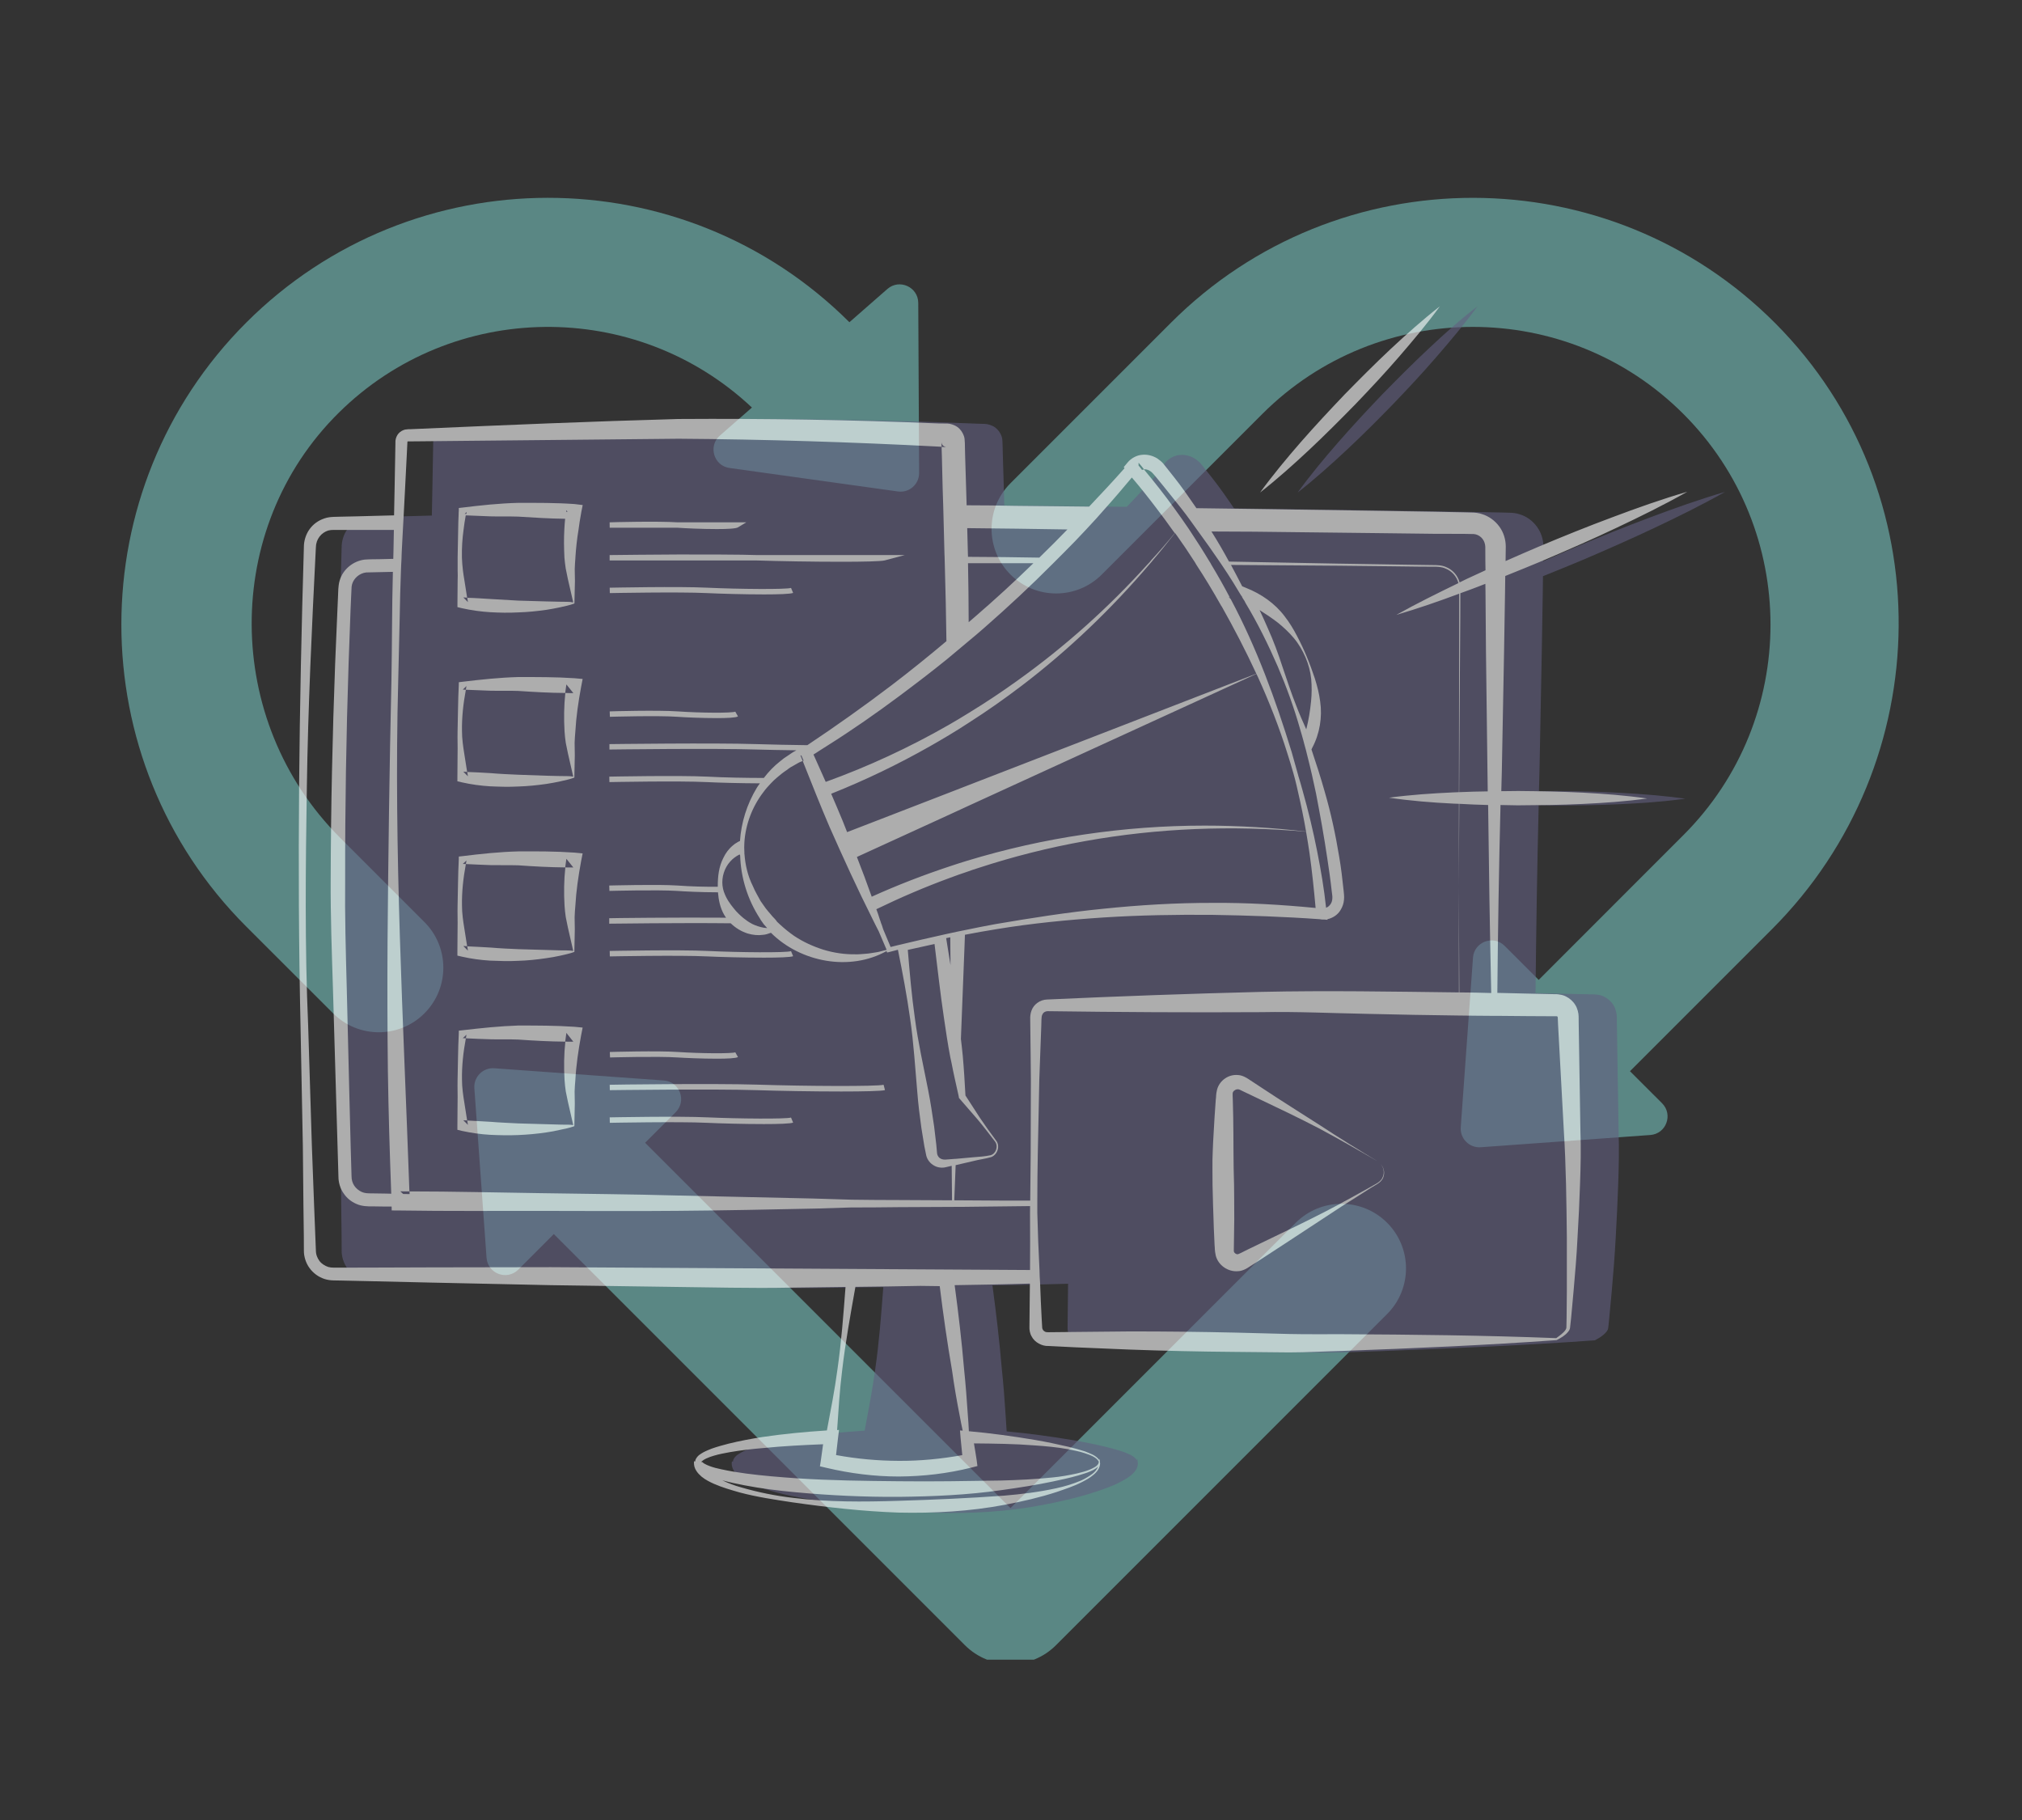 <svg xmlns="http://www.w3.org/2000/svg" xmlns:xlink="http://www.w3.org/1999/xlink" width="160" zoomAndPan="magnify" viewBox="0 0 120 108" height="144" preserveAspectRatio="xMidYMid meet" version="1.0"><rect x="0" y="0" width="120" height="108" fill="#333333" stroke="none"/><defs><filter x="0%" y="0%" width="100%" height="100%" id="7aa4207ad2"><feColorMatrix values="0 0 0 0 1 0 0 0 0 1 0 0 0 0 1 0 0 0 1 0" color-interpolation-filters="sRGB"/></filter><clipPath id="dfa6416ba7"><path d="M 28 63 L 84 63 L 84 98.488 L 28 98.488 Z M 28 63 " clip-rule="nonzero"/></clipPath><mask id="e8e9a6535e"><g filter="url(#7aa4207ad2)"><rect x="-12" width="144" fill="#000000" y="-10.8" height="129.6" fill-opacity="0.6"/></g></mask><clipPath id="8903e16129"><path d="M 60 0.176 L 71 0.176 L 71 12 L 60 12 Z M 60 0.176 " clip-rule="nonzero"/></clipPath><clipPath id="2dd76e7878"><path d="M 2 6 L 85.375 6 L 85.375 72 L 2 72 Z M 2 6 " clip-rule="nonzero"/></clipPath><clipPath id="e59b0e3503"><path d="M 57 0.176 L 69 0.176 L 69 12 L 57 12 Z M 57 0.176 " clip-rule="nonzero"/></clipPath><clipPath id="0e3ee926fa"><path d="M 0.625 6 L 84 6 L 84 72 L 0.625 72 Z M 0.625 6 " clip-rule="nonzero"/></clipPath><clipPath id="091972d5db"><rect x="0" width="86" y="0" height="72"/></clipPath></defs><path fill="#5a8784" d="M 20.168 49.695 C 13.254 42.781 13.152 31.363 20.105 24.492 C 26.867 17.805 37.73 17.703 44.625 24.184 L 42.723 25.848 C 42.012 26.469 42.359 27.641 43.297 27.77 L 53.293 29.164 C 53.957 29.258 54.551 28.738 54.547 28.066 L 54.496 17.977 C 54.492 17.027 53.375 16.527 52.664 17.148 L 50.41 19.121 C 40.531 9.27 24.48 9.277 14.609 19.148 C 4.734 29.023 4.734 45.098 14.609 54.977 L 19.77 60.133 C 21.266 61.629 23.691 61.629 25.188 60.133 C 26.684 58.637 26.684 56.211 25.188 54.715 L 20.168 49.695 " fill-opacity="1" fill-rule="nonzero"/><path fill="#5a8784" d="M 105.375 19.199 C 95.5 9.27 79.391 9.254 69.496 19.148 L 59.969 28.676 C 58.473 30.172 58.473 32.598 59.969 34.094 C 61.465 35.59 63.891 35.59 65.387 34.094 L 74.914 24.566 C 81.805 17.676 93.016 17.676 99.906 24.566 C 106.797 31.457 106.797 42.668 99.906 49.555 L 91.316 58.148 L 89.297 56.129 C 88.629 55.461 87.484 55.887 87.418 56.832 L 86.691 66.898 C 86.645 67.566 87.203 68.125 87.871 68.078 L 97.938 67.352 C 98.883 67.285 99.309 66.141 98.641 65.469 L 96.734 63.566 L 105.152 55.148 C 115.055 45.246 115.25 29.129 105.375 19.199 " fill-opacity="1" fill-rule="nonzero"/><g clip-path="url(#dfa6416ba7)"><path fill="#5a8784" d="M 82.32 72.559 C 80.824 71.062 78.398 71.062 76.902 72.559 L 59.969 89.492 L 38.285 67.812 L 40.098 66 C 40.77 65.328 40.34 64.184 39.398 64.117 L 29.332 63.391 C 28.664 63.344 28.105 63.902 28.152 64.574 L 28.875 74.637 C 28.945 75.582 30.09 76.008 30.758 75.34 L 32.867 73.23 L 57.258 97.621 C 58.008 98.371 58.988 98.746 59.969 98.746 C 60.949 98.746 61.93 98.371 62.676 97.621 L 82.32 77.977 C 83.816 76.48 83.816 74.055 82.32 72.559 " fill-opacity="1" fill-rule="nonzero"/></g><g mask="url(#e8e9a6535e)"><g transform="matrix(1, 0, 0, 1, 17, 18)"><g clip-path="url(#091972d5db)"><path fill="#625f81" d="M 26.508 68.648 L 26.508 68.688 C 26.508 68.688 26.5 68.695 26.5 68.699 Z M 26.508 68.648 " fill-opacity="1" fill-rule="nonzero"/><g clip-path="url(#8903e16129)"><path fill="#625f81" d="M 62.922 8.699 C 61.984 9.574 61.031 10.43 60.012 11.227 C 60.773 10.18 61.594 9.191 62.434 8.23 C 63.281 7.262 64.152 6.324 65.035 5.402 C 65.93 4.488 66.836 3.578 67.77 2.703 C 68.707 1.824 69.656 0.965 70.684 0.176 C 69.922 1.223 69.094 2.203 68.254 3.172 C 67.418 4.141 66.543 5.078 65.656 6 C 64.766 6.914 63.859 7.824 62.922 8.699 Z M 62.922 8.699 " fill-opacity="1" fill-rule="nonzero"/></g><g clip-path="url(#2dd76e7878)"><path fill="#625f81" d="M 74.332 28.941 C 74.332 28.941 74.332 28.941 74.332 28.949 C 74.668 28.941 75.008 28.938 75.344 28.938 C 76.621 28.949 77.902 28.973 79.18 29.047 C 80.461 29.117 81.738 29.219 83.02 29.395 C 81.734 29.57 80.453 29.66 79.176 29.719 C 77.895 29.781 76.609 29.793 75.336 29.801 C 74.996 29.793 74.656 29.789 74.316 29.781 C 74.223 33.496 74.168 37.223 74.129 40.93 L 75.953 40.973 L 77.543 41.008 L 77.648 41.008 C 77.719 41.012 77.777 41.02 77.836 41.031 C 77.961 41.047 78.078 41.082 78.195 41.141 C 78.422 41.254 78.625 41.43 78.754 41.645 C 78.883 41.852 78.953 42.137 78.953 42.34 L 78.957 42.738 L 79.059 49.098 C 79.094 50.16 79.074 51.223 79.035 52.277 C 79 53.34 78.945 54.402 78.887 55.457 C 78.828 56.516 78.746 57.574 78.652 58.625 L 78.504 60.211 L 78.465 60.609 L 78.441 60.816 C 78.422 60.914 78.375 60.984 78.328 61.039 C 78.129 61.273 77.914 61.391 77.648 61.535 C 73.473 61.836 69.223 62.012 64.957 62.176 C 63.895 62.199 62.82 62.266 61.766 62.266 L 58.59 62.234 C 56.473 62.219 54.355 62.164 52.238 62.094 L 49.062 61.961 L 47.477 61.883 C 47.125 61.902 46.664 61.676 46.488 61.312 C 46.387 61.137 46.348 60.898 46.359 60.75 L 46.363 60.352 C 46.371 59.625 46.383 58.902 46.387 58.18 L 46.359 58.18 C 44.871 58.223 43.387 58.25 41.898 58.273 C 42.121 59.93 42.316 61.594 42.457 63.258 C 42.551 64.16 42.625 65.074 42.68 65.977 C 42.703 66.301 42.719 66.617 42.742 66.941 C 44.051 67.059 45.359 67.238 46.656 67.457 C 47.324 67.57 47.988 67.703 48.645 67.863 C 48.973 67.945 49.305 68.031 49.625 68.137 C 49.93 68.262 50.266 68.355 50.48 68.652 L 50.5 68.57 L 50.523 68.801 L 50.523 68.816 L 50.531 68.848 C 50.523 69.141 50.328 69.375 50.125 69.539 C 49.918 69.715 49.684 69.84 49.449 69.961 C 48.98 70.207 48.469 70.375 47.965 70.543 C 46.961 70.871 45.922 71.105 44.883 71.305 C 42.801 71.707 40.672 71.824 38.559 71.77 C 36.441 71.695 34.34 71.457 32.258 71.16 C 31.215 71 30.168 70.844 29.137 70.574 C 28.625 70.434 28.117 70.285 27.609 70.062 C 27.363 69.949 27.117 69.828 26.883 69.641 C 26.773 69.539 26.66 69.441 26.57 69.301 C 26.523 69.23 26.484 69.148 26.461 69.066 C 26.441 69.023 26.441 68.973 26.43 68.93 C 26.43 68.906 26.426 68.871 26.426 68.832 C 26.426 68.801 26.426 68.77 26.438 68.723 L 26.5 68.73 C 26.5 68.719 26.5 68.711 26.508 68.699 C 26.508 68.676 26.512 68.648 26.523 68.613 C 26.648 68.371 26.832 68.285 26.988 68.191 C 27.148 68.102 27.316 68.039 27.48 67.973 C 27.809 67.855 28.145 67.77 28.48 67.68 C 29.141 67.523 29.812 67.391 30.492 67.285 C 31.766 67.098 33.043 66.977 34.316 66.895 C 34.539 65.691 34.773 64.492 34.938 63.281 C 35.176 61.652 35.297 60.016 35.422 58.379 C 34.328 58.391 33.238 58.41 32.141 58.422 C 29.77 58.461 27.398 58.398 25.027 58.375 L 17.922 58.273 L 10.812 58.121 L 7.258 58.039 L 5.484 58 L 5.039 57.992 C 4.879 57.988 4.676 57.965 4.5 57.906 C 4.141 57.789 3.824 57.559 3.605 57.254 C 3.391 56.953 3.273 56.562 3.277 56.227 L 3.273 55.34 L 3.25 53.562 L 3.215 50.008 L 3.078 42.895 C 2.867 33.418 2.996 23.934 3.277 14.449 C 3.277 14.121 3.391 13.715 3.605 13.422 C 3.824 13.117 4.141 12.891 4.5 12.773 C 4.676 12.707 4.887 12.691 5.039 12.684 L 5.484 12.672 L 6.371 12.656 L 8.629 12.594 L 8.664 10.828 L 8.699 8.898 L 8.707 8.418 L 8.711 8.164 C 8.723 8.012 8.789 7.859 8.887 7.742 C 8.988 7.625 9.129 7.539 9.281 7.504 C 9.469 7.473 9.492 7.484 9.586 7.48 L 10.066 7.461 C 15.207 7.234 20.359 7.016 25.516 6.875 C 30.668 6.844 35.82 6.934 40.973 7.141 L 41.453 7.156 C 41.605 7.156 41.879 7.234 42.055 7.363 C 42.238 7.496 42.375 7.691 42.445 7.902 C 42.48 7.996 42.492 8.141 42.492 8.207 L 42.496 8.324 L 42.504 8.566 L 42.516 9.047 L 42.574 10.977 L 42.602 11.996 C 43.559 11.996 44.516 12.008 45.477 12.027 C 46.945 12.039 48.406 12.055 49.871 12.074 C 50.59 11.324 51.293 10.566 51.973 9.797 L 51.926 9.73 L 52.16 9.449 C 52.359 9.211 52.684 9.027 53.012 9 C 53.34 8.965 53.664 9.059 53.914 9.215 C 54.043 9.305 54.16 9.398 54.262 9.508 C 54.355 9.621 54.406 9.695 54.484 9.789 L 54.906 10.32 C 55.375 10.91 55.809 11.539 56.238 12.168 C 57.395 12.184 58.539 12.203 59.695 12.215 L 66.805 12.32 L 70.363 12.379 L 72.141 12.414 L 72.586 12.426 C 72.73 12.426 72.996 12.449 73.191 12.52 C 73.602 12.641 73.965 12.914 74.211 13.254 C 74.465 13.598 74.598 14.027 74.598 14.449 L 74.586 15.301 L 74.586 15.305 C 75.242 15.012 75.906 14.727 76.562 14.445 C 78.008 13.84 79.457 13.254 80.922 12.707 C 82.391 12.156 83.855 11.633 85.371 11.191 C 83.996 11.969 82.594 12.66 81.18 13.328 C 79.766 13.996 78.336 14.625 76.891 15.242 C 76.125 15.559 75.348 15.883 74.57 16.191 L 74.559 17.125 L 74.5 20.68 L 74.363 27.785 C 74.352 28.168 74.344 28.551 74.332 28.941 Z M 74.332 28.941 " fill-opacity="1" fill-rule="nonzero"/></g><path fill="#ffffff" d="M 24.273 68.648 L 24.273 68.688 C 24.273 68.688 24.266 68.695 24.266 68.699 Z M 24.273 68.648 " fill-opacity="1" fill-rule="nonzero"/><path fill="#ffffff" d="M 65.074 51.812 C 64.969 52.148 64.613 52.262 64.328 52.441 L 62.98 53.188 L 62.758 53.305 L 62.559 53.418 C 61.379 54.055 60.164 54.648 58.949 55.23 L 57.129 56.109 C 56.848 56.238 56.438 56.48 56.414 56.422 C 56.305 56.414 56.223 56.309 56.223 56.234 L 56.25 54.332 L 56.246 53.387 L 56.246 53.203 L 56.238 52.32 C 56.191 50.98 56.211 49.645 56.188 48.301 L 56.164 47.297 C 56.152 46.867 56.125 46.844 56.234 46.727 C 56.281 46.688 56.352 46.645 56.422 46.641 C 56.504 46.633 56.539 46.641 56.719 46.734 L 57.629 47.168 C 58.844 47.746 60.07 48.328 61.262 48.949 C 62.453 49.586 63.621 50.254 64.789 50.934 C 63.633 50.234 62.488 49.531 61.355 48.785 C 60.223 48.059 59.078 47.344 57.953 46.598 L 57.102 46.039 C 56.996 45.965 56.73 45.801 56.461 45.793 C 56.199 45.77 55.922 45.84 55.699 46 C 55.48 46.145 55.301 46.387 55.23 46.656 C 55.152 46.973 55.184 47.074 55.152 47.262 L 55.082 48.27 C 55.047 48.945 54.996 49.621 54.973 50.301 C 54.938 50.977 54.965 51.648 54.961 52.336 L 54.984 53.215 L 54.988 53.418 L 55.02 54.367 C 55.023 54.707 55.047 55.043 55.059 55.383 L 55.082 55.887 C 55.105 56.078 55.078 56.168 55.152 56.508 C 55.301 57.094 55.891 57.48 56.461 57.434 C 56.75 57.43 57.043 57.242 57.137 57.176 L 57.566 56.902 L 59.266 55.793 L 62.652 53.57 L 63.062 53.309 L 63.258 53.188 L 64.359 52.488 C 64.625 52.309 65 52.184 65.105 51.832 C 65.199 51.566 65.121 51.262 64.93 51.07 C 65.105 51.258 65.176 51.555 65.074 51.812 Z M 65.074 51.812 " fill-opacity="1" fill-rule="nonzero"/><path fill="#ffffff" d="M 17.086 11.91 C 15.98 11.832 14.871 11.84 13.758 11.84 C 12.648 11.867 11.547 11.984 10.441 12.121 L 10.23 12.145 L 10.227 12.324 C 10.219 12.391 10.219 12.441 10.219 12.508 C 10.203 12.82 10.195 13.137 10.191 13.445 C 10.18 13.984 10.172 14.527 10.16 15.066 L 10.16 15.125 C 10.156 15.371 10.16 15.617 10.16 15.863 C 10.168 16.059 10.168 16.25 10.16 16.438 L 10.148 17.816 L 10.148 18.027 L 10.426 18.094 C 10.969 18.215 11.527 18.293 12.086 18.328 C 12.645 18.359 13.199 18.371 13.758 18.34 C 14.316 18.324 14.871 18.266 15.426 18.188 C 15.699 18.145 15.977 18.094 16.25 18.035 C 16.539 17.965 16.766 17.93 17.09 17.812 L 17.121 16.473 L 17.109 15.777 L 17.109 15.758 C 17.113 15.535 17.133 15.324 17.148 15.113 L 17.148 15.082 C 17.184 14.531 17.242 13.984 17.332 13.445 C 17.371 13.113 17.43 12.785 17.488 12.453 L 17.5 12.379 L 17.582 11.969 Z M 16.613 12.277 L 16.684 12.367 L 16.602 12.371 C 16.602 12.344 16.609 12.309 16.613 12.277 Z M 10.695 12.379 C 10.688 12.414 10.684 12.461 10.676 12.496 L 10.578 12.496 Z M 16.223 17.707 L 15.395 17.688 L 13.758 17.641 C 13.211 17.613 12.672 17.582 12.133 17.547 C 11.664 17.52 11.199 17.484 10.73 17.473 L 10.77 17.73 L 10.496 17.453 C 10.57 17.453 10.648 17.461 10.723 17.465 L 10.555 16.398 C 10.523 16.211 10.496 16.035 10.473 15.848 C 10.441 15.602 10.426 15.352 10.414 15.105 L 10.414 15.047 C 10.402 14.508 10.438 13.969 10.512 13.43 C 10.543 13.148 10.59 12.867 10.641 12.582 C 11.133 12.602 11.621 12.625 12.109 12.641 C 12.656 12.656 13.199 12.637 13.746 12.656 C 14.68 12.715 15.605 12.773 16.539 12.785 C 16.516 12.996 16.504 13.207 16.492 13.418 C 16.461 13.961 16.469 14.508 16.496 15.047 L 16.496 15.078 C 16.516 15.293 16.539 15.523 16.574 15.734 L 16.578 15.754 L 16.703 16.367 L 17.02 17.746 C 16.797 17.695 16.48 17.719 16.223 17.707 Z M 16.223 17.707 " fill-opacity="1" fill-rule="nonzero"/><path fill="#ffffff" d="M 17.086 22.246 C 15.98 22.172 14.871 22.176 13.758 22.176 C 12.648 22.207 11.547 22.324 10.441 22.457 L 10.23 22.484 L 10.227 22.664 C 10.18 23.578 10.18 24.496 10.156 25.398 C 10.145 25.855 10.168 26.309 10.156 26.766 L 10.145 28.152 L 10.145 28.363 L 10.418 28.426 C 10.965 28.551 11.523 28.625 12.078 28.66 C 12.637 28.684 13.195 28.703 13.75 28.672 C 14.309 28.656 14.867 28.598 15.418 28.52 C 15.695 28.48 15.969 28.426 16.246 28.367 C 16.531 28.297 16.762 28.262 17.086 28.145 L 17.113 26.809 L 17.102 26.078 C 17.109 25.852 17.125 25.633 17.145 25.41 C 17.195 24.523 17.324 23.645 17.484 22.781 L 17.578 22.289 Z M 16.504 25.398 C 16.52 25.629 16.543 25.863 16.578 26.086 L 16.707 26.715 L 17.02 28.086 C 16.797 28.039 16.48 28.062 16.223 28.051 L 15.395 28.031 L 13.758 27.973 C 13.211 27.949 12.672 27.926 12.133 27.879 C 11.664 27.855 11.199 27.82 10.73 27.809 L 10.77 28.066 L 10.496 27.793 C 10.57 27.793 10.648 27.797 10.723 27.805 L 10.555 26.738 C 10.484 26.289 10.418 25.844 10.418 25.395 C 10.402 24.566 10.496 23.742 10.648 22.93 C 10.582 22.93 10.531 22.922 10.465 22.922 L 10.684 22.711 C 10.672 22.789 10.652 22.852 10.648 22.93 C 11.141 22.945 11.629 22.969 12.113 22.988 C 12.66 23 13.207 22.98 13.75 23 C 14.691 23.062 15.613 23.117 16.543 23.121 C 16.562 22.953 16.586 22.781 16.613 22.613 L 17.027 23.129 C 16.867 23.129 16.703 23.129 16.551 23.121 C 16.469 23.887 16.461 24.648 16.504 25.398 Z M 16.504 25.398 " fill-opacity="1" fill-rule="nonzero"/><path fill="#ffffff" d="M 17.086 32.594 C 15.98 32.516 14.871 32.516 13.758 32.523 C 12.648 32.551 11.547 32.668 10.441 32.805 L 10.23 32.828 L 10.227 33.008 C 10.18 33.926 10.18 34.832 10.156 35.742 C 10.145 36.195 10.168 36.652 10.156 37.109 L 10.145 38.496 L 10.145 38.707 L 10.418 38.77 C 10.965 38.895 11.523 38.969 12.078 39.004 C 12.637 39.027 13.195 39.047 13.75 39.016 C 14.309 39 14.867 38.941 15.418 38.859 C 15.695 38.824 15.969 38.77 16.246 38.711 C 16.531 38.641 16.762 38.605 17.086 38.488 L 17.113 37.152 L 17.102 36.422 C 17.109 36.195 17.125 35.977 17.145 35.754 C 17.195 34.867 17.324 33.988 17.484 33.121 L 17.578 32.641 Z M 16.504 35.742 C 16.52 35.973 16.543 36.207 16.578 36.43 L 16.707 37.059 L 17.02 38.426 C 16.797 38.383 16.48 38.406 16.223 38.395 L 15.395 38.371 L 13.758 38.324 C 13.211 38.301 12.672 38.277 12.133 38.23 C 11.664 38.207 11.195 38.172 10.73 38.156 L 10.77 38.414 L 10.496 38.137 C 10.57 38.145 10.648 38.145 10.723 38.148 L 10.555 37.082 C 10.484 36.641 10.418 36.195 10.418 35.742 C 10.402 34.914 10.496 34.09 10.648 33.273 C 10.582 33.273 10.531 33.266 10.465 33.266 L 10.684 33.062 C 10.672 33.133 10.66 33.203 10.648 33.273 C 11.141 33.297 11.629 33.32 12.113 33.336 C 12.66 33.348 13.207 33.332 13.75 33.348 C 14.691 33.414 15.613 33.465 16.543 33.473 C 16.562 33.301 16.586 33.133 16.613 32.961 L 17.027 33.477 C 16.867 33.477 16.703 33.477 16.551 33.473 C 16.469 34.23 16.461 34.992 16.504 35.742 Z M 16.504 35.742 " fill-opacity="1" fill-rule="nonzero"/><path fill="#ffffff" d="M 17.086 42.93 C 15.98 42.855 14.871 42.855 13.758 42.855 C 12.648 42.891 11.547 43.008 10.441 43.137 L 10.23 43.16 L 10.227 43.348 C 10.18 44.258 10.18 45.172 10.156 46.082 C 10.145 46.535 10.168 46.984 10.156 47.449 L 10.145 48.832 L 10.145 49.043 L 10.418 49.109 C 10.965 49.227 11.523 49.309 12.078 49.34 C 12.637 49.367 13.195 49.379 13.75 49.355 C 14.309 49.332 14.867 49.281 15.418 49.199 C 15.695 49.16 15.969 49.109 16.246 49.043 C 16.531 48.98 16.762 48.945 17.086 48.828 L 17.113 47.488 L 17.102 46.762 C 17.109 46.535 17.125 46.316 17.145 46.094 C 17.195 45.203 17.324 44.328 17.484 43.457 L 17.578 42.977 Z M 16.504 46.082 C 16.52 46.309 16.543 46.547 16.578 46.77 L 16.707 47.395 L 17.02 48.762 C 16.797 48.723 16.48 48.746 16.223 48.734 L 15.395 48.711 L 13.758 48.664 C 13.211 48.633 12.672 48.617 12.133 48.57 C 11.664 48.547 11.199 48.512 10.73 48.492 L 10.77 48.75 L 10.496 48.477 C 10.57 48.477 10.648 48.48 10.723 48.488 L 10.555 47.418 C 10.484 46.98 10.418 46.527 10.418 46.082 C 10.402 45.254 10.496 44.426 10.648 43.613 C 10.582 43.613 10.531 43.605 10.465 43.605 L 10.684 43.398 C 10.672 43.469 10.66 43.539 10.648 43.613 C 11.141 43.637 11.629 43.66 12.113 43.672 C 12.66 43.688 13.207 43.664 13.75 43.688 C 14.691 43.754 15.613 43.805 16.543 43.812 C 16.562 43.637 16.586 43.469 16.613 43.293 L 17.027 43.816 C 16.867 43.816 16.703 43.816 16.551 43.812 C 16.469 44.566 16.461 45.332 16.504 46.082 Z M 16.504 46.082 " fill-opacity="1" fill-rule="nonzero"/><path fill="#ffffff" d="M 23.215 13.316 C 23.633 13.348 24.684 13.395 25.539 13.395 C 26.156 13.395 26.672 13.371 26.797 13.293 L 27.289 12.996 L 23.223 12.996 C 22.035 12.918 19.297 12.988 19.18 12.996 L 19.184 13.316 Z M 23.215 13.316 " fill-opacity="1" fill-rule="nonzero"/><path fill="#ffffff" d="M 25.664 14.906 C 24.109 14.895 22.34 14.906 21.152 14.918 L 21.07 14.918 C 19.953 14.926 19.18 14.938 19.18 14.938 L 19.18 15.258 L 27.902 15.258 C 29.199 15.301 31.262 15.336 32.914 15.336 C 34.23 15.336 35.293 15.312 35.508 15.254 L 36.695 14.938 L 27.922 14.938 C 27.664 14.93 27.363 14.926 27.043 14.918 Z M 25.664 14.906 " fill-opacity="1" fill-rule="nonzero"/><path fill="#ffffff" d="M 24.992 16.875 C 23.297 16.789 19.227 16.875 19.184 16.875 L 19.191 17.195 C 19.23 17.195 23.293 17.113 24.977 17.195 C 25.699 17.23 27.16 17.273 28.34 17.273 C 29.199 17.273 29.906 17.25 30.07 17.184 L 29.945 16.887 C 29.684 16.984 26.844 16.961 24.992 16.875 Z M 24.992 16.875 " fill-opacity="1" fill-rule="nonzero"/><path fill="#ffffff" d="M 23.227 24.215 C 22.043 24.133 19.297 24.207 19.184 24.215 L 19.195 24.535 C 19.227 24.535 22.043 24.453 23.211 24.535 C 23.602 24.566 24.664 24.613 25.539 24.613 C 26.148 24.613 26.672 24.59 26.797 24.512 L 26.637 24.23 C 26.43 24.32 24.582 24.309 23.227 24.215 Z M 23.227 24.215 " fill-opacity="1" fill-rule="nonzero"/><path fill="#ffffff" d="M 24.977 38.754 C 25.699 38.789 27.16 38.828 28.34 38.828 C 29.199 38.828 29.906 38.805 30.07 38.742 L 29.945 38.441 C 29.684 38.543 26.844 38.52 24.992 38.43 C 23.297 38.348 19.227 38.43 19.184 38.43 L 19.191 38.754 C 19.23 38.754 23.293 38.672 24.977 38.754 Z M 24.977 38.754 " fill-opacity="1" fill-rule="nonzero"/><path fill="#ffffff" d="M 23.211 44.75 C 23.602 44.777 24.664 44.824 25.539 44.824 C 26.148 44.824 26.672 44.801 26.797 44.727 L 26.637 44.445 C 26.43 44.527 24.59 44.516 23.234 44.426 C 22.047 44.344 19.301 44.422 19.191 44.426 L 19.203 44.75 C 19.219 44.75 22.043 44.672 23.211 44.75 Z M 23.211 44.75 " fill-opacity="1" fill-rule="nonzero"/><path fill="#ffffff" d="M 19.184 46.371 L 19.191 46.691 C 19.254 46.691 25.371 46.609 27.91 46.691 C 29.211 46.734 31.273 46.77 32.926 46.77 C 34.242 46.77 35.305 46.746 35.52 46.688 L 35.48 46.527 L 35.438 46.371 C 35.055 46.477 30.812 46.457 27.926 46.363 C 25.375 46.285 19.25 46.363 19.184 46.371 Z M 19.184 46.371 " fill-opacity="1" fill-rule="nonzero"/><path fill="#ffffff" d="M 24.992 48.305 C 23.297 48.223 19.227 48.305 19.184 48.305 L 19.191 48.629 C 19.23 48.629 23.293 48.547 24.977 48.629 C 25.699 48.664 27.16 48.703 28.34 48.703 C 29.199 48.703 29.906 48.68 30.07 48.617 L 29.945 48.316 C 29.684 48.41 26.844 48.387 24.992 48.305 Z M 24.992 48.305 " fill-opacity="1" fill-rule="nonzero"/><g clip-path="url(#e59b0e3503)"><path fill="#ffffff" d="M 68.453 0.176 C 67.691 1.223 66.863 2.203 66.027 3.172 C 65.188 4.141 64.312 5.078 63.426 6 C 62.535 6.91 61.625 7.824 60.691 8.699 C 59.754 9.574 58.801 10.43 57.781 11.227 C 58.543 10.18 59.367 9.191 60.203 8.23 C 61.051 7.262 61.926 6.324 62.805 5.402 C 63.703 4.488 64.605 3.578 65.539 2.703 C 66.477 1.828 67.43 0.973 68.453 0.176 Z M 68.453 0.176 " fill-opacity="1" fill-rule="nonzero"/></g><g clip-path="url(#0e3ee926fa)"><path fill="#ffffff" d="M 73.109 28.938 C 72.773 28.938 72.434 28.941 72.098 28.949 C 72.098 28.941 72.098 28.941 72.098 28.941 C 72.109 28.551 72.117 28.168 72.129 27.773 L 72.262 20.668 L 72.32 17.113 L 72.332 16.18 C 73.113 15.871 73.887 15.547 74.656 15.23 C 76.094 14.613 77.527 13.992 78.945 13.316 C 80.359 12.648 81.762 11.957 83.137 11.18 C 81.621 11.621 80.148 12.145 78.688 12.695 C 77.215 13.242 75.77 13.828 74.328 14.434 C 73.672 14.715 73.008 15 72.352 15.293 L 72.352 15.289 L 72.363 14.438 C 72.363 14.016 72.234 13.586 71.977 13.242 C 71.73 12.902 71.359 12.629 70.953 12.508 C 70.762 12.438 70.504 12.414 70.352 12.414 L 69.902 12.402 L 68.125 12.367 L 64.57 12.309 L 57.457 12.203 C 56.305 12.191 55.16 12.172 54.004 12.156 C 53.574 11.527 53.141 10.898 52.672 10.309 L 52.25 9.777 C 52.172 9.684 52.121 9.609 52.027 9.496 C 51.926 9.387 51.809 9.293 51.68 9.203 C 51.426 9.047 51.105 8.953 50.777 8.988 C 50.445 9.016 50.125 9.199 49.926 9.438 L 49.691 9.719 L 49.738 9.785 C 49.055 10.555 48.348 11.312 47.637 12.062 C 46.168 12.043 44.707 12.027 43.242 12.016 C 42.281 11.996 41.324 11.984 40.367 11.984 L 40.336 10.953 L 40.277 9.023 L 40.266 8.543 L 40.262 8.301 L 40.254 8.184 C 40.254 8.117 40.242 7.973 40.207 7.879 C 40.137 7.668 40.004 7.473 39.82 7.34 C 39.645 7.211 39.375 7.133 39.215 7.133 L 38.73 7.129 C 33.578 6.914 28.426 6.828 23.273 6.863 C 18.117 7.004 12.973 7.223 7.824 7.449 L 7.344 7.469 C 7.25 7.473 7.227 7.461 7.039 7.492 C 6.891 7.527 6.746 7.613 6.645 7.73 C 6.547 7.848 6.488 7.996 6.469 8.152 L 6.465 8.406 L 6.457 8.887 L 6.422 10.816 L 6.387 12.582 L 4.129 12.641 L 3.242 12.66 L 2.797 12.672 C 2.645 12.68 2.434 12.695 2.258 12.762 C 1.898 12.879 1.582 13.105 1.367 13.41 C 1.148 13.711 1.035 14.109 1.035 14.438 C 0.754 23.914 0.625 33.402 0.836 42.883 L 0.973 49.996 L 1.008 53.551 L 1.031 55.328 L 1.035 56.215 C 1.031 56.551 1.148 56.949 1.367 57.242 C 1.582 57.547 1.898 57.777 2.258 57.895 C 2.434 57.953 2.633 57.977 2.797 57.98 L 3.242 57.988 L 5.016 58.027 L 8.57 58.109 L 15.684 58.262 L 22.789 58.363 C 25.156 58.387 27.527 58.457 29.898 58.41 C 30.996 58.398 32.086 58.379 33.18 58.367 C 33.055 60.004 32.934 61.641 32.699 63.27 C 32.539 64.48 32.301 65.68 32.074 66.883 C 30.797 66.965 29.52 67.086 28.25 67.273 C 27.574 67.379 26.906 67.504 26.238 67.668 C 25.902 67.758 25.57 67.844 25.242 67.961 C 25.082 68.027 24.91 68.09 24.746 68.18 C 24.59 68.273 24.406 68.359 24.285 68.602 C 24.273 68.629 24.266 68.664 24.266 68.688 C 24.262 68.699 24.262 68.707 24.262 68.719 L 24.195 68.711 C 24.184 68.758 24.184 68.789 24.184 68.816 C 24.184 68.859 24.191 68.895 24.191 68.918 C 24.203 68.961 24.203 69.012 24.219 69.055 C 24.242 69.137 24.285 69.223 24.332 69.289 C 24.418 69.43 24.531 69.527 24.641 69.629 C 24.875 69.816 25.117 69.938 25.371 70.051 C 25.875 70.273 26.383 70.414 26.895 70.562 C 27.922 70.836 28.973 70.988 30.016 71.148 C 32.098 71.445 34.207 71.684 36.316 71.758 C 38.438 71.805 40.559 71.688 42.645 71.293 C 43.688 71.094 44.719 70.859 45.723 70.531 C 46.227 70.355 46.734 70.195 47.207 69.949 C 47.441 69.828 47.676 69.703 47.883 69.527 C 48.09 69.359 48.281 69.125 48.289 68.836 L 48.281 68.805 L 48.281 68.789 L 48.258 68.559 L 48.242 68.641 C 48.023 68.344 47.688 68.25 47.383 68.125 C 47.062 68.02 46.734 67.934 46.406 67.852 C 45.746 67.699 45.086 67.559 44.414 67.445 C 43.117 67.227 41.809 67.047 40.5 66.93 C 40.484 66.605 40.465 66.289 40.438 65.965 C 40.379 65.062 40.309 64.148 40.215 63.246 C 40.074 61.582 39.879 59.918 39.656 58.262 C 41.148 58.238 42.633 58.215 44.117 58.168 L 44.121 58.168 C 44.117 58.891 44.105 59.613 44.098 60.34 L 44.094 60.738 C 44.082 60.887 44.121 61.133 44.223 61.301 C 44.402 61.664 44.859 61.891 45.215 61.871 L 46.797 61.949 L 49.973 62.082 C 52.09 62.16 54.207 62.207 56.328 62.223 L 59.5 62.254 C 60.562 62.254 61.637 62.188 62.691 62.164 C 66.957 62.008 71.211 61.824 75.383 61.523 C 75.648 61.383 75.867 61.266 76.066 61.027 C 76.113 60.969 76.16 60.902 76.176 60.805 L 76.199 60.598 L 76.242 60.199 L 76.387 58.613 C 76.48 57.559 76.57 56.496 76.621 55.445 C 76.688 54.383 76.734 53.32 76.77 52.266 C 76.809 51.203 76.832 50.141 76.793 49.086 L 76.691 42.727 L 76.688 42.328 C 76.688 42.121 76.617 41.832 76.488 41.633 C 76.359 41.418 76.16 41.242 75.93 41.129 C 75.812 41.07 75.695 41.035 75.57 41.02 C 75.512 41.008 75.453 41 75.383 40.996 L 75.277 40.996 L 73.688 40.961 L 71.863 40.918 C 71.898 37.211 71.957 33.484 72.051 29.77 C 72.391 29.777 72.73 29.781 73.074 29.789 C 74.352 29.781 75.637 29.77 76.91 29.707 C 78.195 29.648 79.473 29.559 80.754 29.383 C 79.469 29.199 78.188 29.102 76.914 29.035 C 75.66 28.973 74.387 28.949 73.109 28.938 Z M 71.188 20.668 L 71.277 27.781 L 71.293 28.953 C 71.293 28.961 71.293 28.961 71.293 28.961 C 70.73 28.965 70.168 28.984 69.598 29.008 L 69.598 29 L 69.641 21.762 L 69.664 18.551 L 69.668 17.203 C 69.879 17.121 70.09 17.055 70.297 16.973 C 70.59 16.867 70.867 16.754 71.152 16.645 L 71.16 17.113 Z M 57.434 13.551 L 64.539 13.633 L 68.098 13.676 L 69.867 13.68 L 70.309 13.688 C 70.449 13.688 70.496 13.688 70.586 13.711 C 70.738 13.75 70.891 13.852 70.988 13.984 C 71.09 14.117 71.141 14.281 71.148 14.449 L 71.152 15.336 L 71.16 15.828 L 71.16 15.84 C 70.789 16.016 70.414 16.18 70.043 16.355 C 69.902 16.426 69.762 16.492 69.621 16.562 C 69.621 16.562 69.621 16.562 69.621 16.555 L 69.621 16.551 C 69.512 16.152 69.211 15.805 68.824 15.652 C 68.57 15.535 68.277 15.531 68.02 15.531 L 67.223 15.52 L 65.621 15.496 L 62.41 15.445 L 55.938 15.324 C 55.609 14.719 55.266 14.121 54.895 13.539 C 55.738 13.539 56.586 13.547 57.434 13.551 Z M 50.57 9.457 C 50.684 9.586 50.789 9.715 50.895 9.852 C 51 9.84 51.117 9.867 51.234 9.938 C 51.297 9.973 51.352 10.02 51.402 10.074 C 51.461 10.133 51.539 10.23 51.609 10.312 L 52.031 10.828 C 52.383 11.27 52.746 11.711 53.094 12.156 C 53.293 12.406 53.488 12.668 53.668 12.918 C 53.816 13.117 53.961 13.324 54.102 13.523 C 54.531 14.109 54.953 14.703 55.359 15.301 C 55.406 15.371 55.453 15.434 55.5 15.508 C 55.734 15.852 55.961 16.203 56.188 16.566 C 56.344 16.82 56.504 17.078 56.656 17.336 L 56.66 17.344 L 56.727 17.402 L 56.691 17.391 C 56.719 17.43 56.75 17.484 56.773 17.531 C 56.832 17.613 56.883 17.699 56.918 17.781 C 57.648 18.996 58.27 20.258 58.832 21.551 C 59.348 22.758 59.801 24.004 60.156 25.262 C 60.227 25.488 60.285 25.715 60.352 25.945 C 60.371 26.004 60.383 26.055 60.395 26.113 C 60.469 26.367 60.535 26.629 60.598 26.891 C 60.785 27.621 60.949 28.355 61.102 29.082 C 61.348 30.367 61.582 31.652 61.773 32.949 C 61.871 33.594 61.965 34.242 62.035 34.891 L 62.066 35.133 C 62.07 35.203 62.078 35.25 62.07 35.316 C 62.066 35.434 62.035 35.539 61.977 35.633 C 61.906 35.742 61.82 35.824 61.699 35.867 C 61.582 34.746 61.391 33.629 61.172 32.527 C 60.934 31.312 60.645 30.117 60.309 28.926 C 60.227 28.625 60.141 28.328 60.051 28.039 C 60.051 28.027 60.047 28.02 60.047 28.016 C 59.922 27.559 59.793 27.102 59.66 26.637 C 58.707 23.527 57.582 20.445 56.039 17.547 L 55.898 17.406 L 55.992 17.465 C 55.645 16.801 55.277 16.152 54.891 15.512 C 54.855 15.434 54.809 15.363 54.762 15.293 C 54.402 14.691 54.027 14.105 53.641 13.523 C 53.605 13.465 53.57 13.418 53.535 13.363 C 53.258 12.953 52.98 12.559 52.688 12.16 C 52.121 11.375 51.516 10.605 50.895 9.863 C 50.852 9.863 50.812 9.867 50.777 9.887 C 50.711 9.797 50.641 9.707 50.57 9.625 Z M 57.754 18.203 C 58.117 18.43 58.48 18.676 58.832 18.945 C 59.172 19.219 59.496 19.52 59.781 19.859 C 60.07 20.199 60.297 20.594 60.477 21.004 C 60.652 21.414 60.77 21.848 60.816 22.293 C 60.855 22.734 60.852 23.18 60.809 23.609 C 60.75 24.184 60.664 24.734 60.523 25.281 C 60.316 24.816 60.105 24.348 59.93 23.879 C 59.625 23.121 59.379 22.348 59.113 21.574 C 58.859 20.793 58.578 20.023 58.238 19.273 C 58.082 18.914 57.922 18.559 57.754 18.203 Z M 39.41 39.273 C 39.324 38.734 39.234 38.203 39.152 37.668 C 39.234 37.648 39.324 37.637 39.398 37.621 L 39.398 37.859 Z M 39.398 44.738 C 39.418 44.848 39.441 44.953 39.469 45.066 C 39.594 45.723 39.746 46.375 39.891 47.027 C 39.898 47.043 39.898 47.066 39.902 47.09 L 39.914 47.16 L 39.938 47.184 L 41.023 48.434 C 41.375 48.855 41.711 49.293 42.043 49.727 C 42.262 50.008 42.117 50.453 41.793 50.551 C 41.465 50.625 41.078 50.648 40.727 50.676 L 39.738 50.766 L 39.645 50.77 L 39.516 50.781 L 39.098 50.812 C 38.957 50.816 38.852 50.781 38.758 50.711 C 38.672 50.637 38.625 50.535 38.613 50.445 L 38.566 49.926 L 38.438 48.844 C 38.332 48.125 38.227 47.414 38.086 46.699 C 37.809 45.277 37.484 43.863 37.297 42.434 C 37.105 41.09 36.988 39.723 36.875 38.367 C 37.41 38.254 37.934 38.133 38.461 38.016 C 38.641 39.465 38.801 40.926 39.016 42.375 C 39.133 43.16 39.246 43.953 39.398 44.738 Z M 39.398 37.375 C 39.305 37.391 39.203 37.414 39.109 37.438 C 38.16 37.645 37.223 37.867 36.277 38.09 C 36.137 38.121 35.996 38.16 35.855 38.195 C 35.707 37.844 35.562 37.496 35.414 37.141 C 35.387 37.039 35.344 36.941 35.316 36.84 L 35.309 36.84 C 35.281 36.734 35.238 36.629 35.203 36.523 C 35.141 36.328 35.082 36.137 35.008 35.953 C 36.434 35.262 37.898 34.633 39.383 34.09 C 39.715 33.965 40.043 33.848 40.379 33.738 C 40.602 33.652 40.832 33.582 41.059 33.508 C 43.129 32.828 45.254 32.293 47.406 31.91 C 51.715 31.137 56.125 30.969 60.512 31.355 C 60.586 31.777 60.652 32.191 60.715 32.617 C 60.867 33.699 60.98 34.785 61.078 35.879 C 59.051 35.684 57.008 35.562 54.965 35.578 C 52.801 35.574 50.637 35.703 48.48 35.926 C 46.328 36.137 44.188 36.477 42.062 36.84 C 41.469 36.953 40.871 37.062 40.277 37.191 C 39.98 37.25 39.688 37.309 39.398 37.375 Z M 28.973 36.516 C 28.883 36.43 28.801 36.336 28.727 36.242 C 28.625 36.129 28.531 36.012 28.438 35.895 C 28.34 35.762 28.238 35.613 28.141 35.473 C 27.992 35.191 27.816 34.91 27.688 34.598 C 27.535 34.289 27.41 33.961 27.328 33.617 C 27.254 33.32 27.207 33.008 27.184 32.703 C 27.176 32.664 27.176 32.617 27.176 32.574 C 27.176 32.57 27.176 32.57 27.176 32.57 L 27.195 32.57 L 27.188 32.562 L 27.176 32.562 L 27.176 32.559 C 27.164 32.371 27.164 32.188 27.176 32 C 27.242 30.914 27.656 29.848 28.309 29 C 28.445 28.812 28.598 28.645 28.754 28.48 C 28.859 28.367 28.973 28.258 29.094 28.156 C 29.293 27.98 29.5 27.82 29.719 27.676 C 29.84 27.574 29.977 27.488 30.121 27.418 C 30.262 27.34 30.398 27.246 30.543 27.195 L 30.637 27.16 L 30.504 26.82 C 30.52 26.824 30.539 26.832 30.562 26.836 L 30.691 27.137 L 30.645 27.16 L 30.691 27.289 C 31.195 28.551 31.688 29.805 32.223 31.051 C 33.043 32.902 33.879 34.738 34.793 36.555 C 34.84 36.66 34.898 36.766 34.949 36.871 C 35.016 37.004 35.082 37.133 35.152 37.27 C 35.309 37.633 35.469 38.004 35.621 38.367 L 35.508 38.391 L 35.27 38.453 C 35.109 38.5 34.938 38.52 34.773 38.547 C 34.617 38.578 34.445 38.594 34.277 38.605 C 34.117 38.613 33.953 38.637 33.785 38.629 C 33.133 38.641 32.48 38.543 31.863 38.355 C 31.25 38.16 30.668 37.895 30.133 37.539 C 29.836 37.332 29.559 37.109 29.289 36.859 C 29.234 36.812 29.176 36.754 29.117 36.699 C 29.117 36.699 29.117 36.699 29.117 36.695 C 29.07 36.629 29.023 36.57 28.973 36.516 Z M 28.531 37.074 C 28.457 37.07 28.391 37.062 28.32 37.051 C 28.074 37.004 27.852 36.93 27.633 36.824 C 27.629 36.816 27.621 36.816 27.617 36.812 C 27.434 36.719 27.277 36.605 27.117 36.477 C 26.914 36.305 26.719 36.125 26.555 35.914 C 26.324 35.637 26.098 35.316 25.973 34.949 L 25.969 34.949 C 25.938 34.844 25.902 34.738 25.891 34.621 C 25.887 34.605 25.879 34.586 25.879 34.562 C 25.82 34.047 25.992 33.508 26.324 33.137 C 26.484 32.949 26.684 32.809 26.891 32.703 L 26.895 32.703 L 26.926 32.762 C 26.965 34.07 27.363 35.375 28.098 36.504 C 28.129 36.566 28.164 36.617 28.199 36.664 C 28.238 36.723 28.285 36.777 28.32 36.836 C 28.391 36.91 28.461 36.992 28.531 37.074 Z M 40.512 28.578 L 39.395 29.012 L 33.273 31.379 C 33.184 31.156 33.098 30.934 33.008 30.707 C 32.785 30.168 32.559 29.637 32.328 29.102 C 34.348 28.297 36.312 27.352 38.203 26.277 C 38.57 26.066 38.945 25.852 39.312 25.629 C 39.723 25.387 40.121 25.129 40.52 24.871 C 41.586 24.191 42.621 23.461 43.629 22.695 C 46.422 20.57 48.961 18.133 51.227 15.473 C 51.309 15.387 51.375 15.301 51.438 15.223 C 51.883 14.703 52.312 14.168 52.734 13.629 C 52.781 13.688 52.824 13.746 52.863 13.805 C 53.203 14.285 53.535 14.773 53.852 15.27 C 53.91 15.348 53.949 15.422 53.992 15.5 C 54.5 16.273 54.977 17.066 55.434 17.875 L 55.492 17.977 L 55.5 17.977 C 56.234 19.277 56.926 20.609 57.559 21.977 Z M 57.566 21.988 C 57.594 22.059 57.629 22.117 57.66 22.188 C 58.328 23.66 58.926 25.176 59.406 26.719 C 59.531 27.105 59.648 27.492 59.758 27.879 C 59.793 27.992 59.824 28.105 59.852 28.223 C 59.918 28.473 59.977 28.738 60.035 28.996 C 60.215 29.777 60.375 30.555 60.512 31.348 C 58.516 31.113 56.504 30.992 54.488 30.992 C 52.102 30.992 49.707 31.168 47.336 31.52 C 44.992 31.863 42.672 32.387 40.395 33.078 C 40.055 33.184 39.715 33.289 39.383 33.402 C 37.801 33.926 36.254 34.523 34.734 35.211 C 34.453 34.422 34.16 33.629 33.855 32.855 L 33.855 32.852 L 39.387 30.32 L 40.488 29.812 Z M 46.348 13.418 C 46.094 13.68 45.828 13.945 45.578 14.203 C 45.277 14.504 44.98 14.797 44.68 15.09 C 43.27 15.066 41.855 15.047 40.449 15.043 C 40.449 14.973 40.441 14.902 40.441 14.832 L 40.402 13.34 C 42.379 13.359 44.355 13.383 46.348 13.418 Z M 44.328 15.422 C 43.207 16.516 42.055 17.57 40.879 18.586 C 40.75 18.699 40.625 18.809 40.488 18.922 C 40.484 17.754 40.473 16.586 40.449 15.422 C 41.738 15.418 43.031 15.418 44.328 15.422 Z M 40.5 20.031 C 40.82 19.773 41.129 19.5 41.441 19.23 C 42.832 18.012 44.188 16.75 45.496 15.434 C 45.605 15.328 45.711 15.223 45.816 15.113 C 45.93 15 46.039 14.891 46.152 14.777 C 46.594 14.34 47.02 13.891 47.441 13.441 C 47.859 13 48.266 12.547 48.656 12.098 C 49.176 11.523 49.672 10.93 50.172 10.336 C 50.676 10.922 51.152 11.527 51.621 12.145 C 51.969 12.594 52.301 13.055 52.629 13.516 C 52.66 13.551 52.688 13.598 52.719 13.633 C 52.273 14.18 51.812 14.715 51.328 15.234 C 51.262 15.324 51.191 15.406 51.105 15.488 C 48.785 18.059 46.199 20.375 43.383 22.387 C 42.449 23.059 41.5 23.691 40.52 24.289 C 40.113 24.543 39.703 24.789 39.293 25.023 C 36.969 26.355 34.523 27.488 32.004 28.398 C 31.793 27.938 31.594 27.469 31.383 27.008 L 31.277 26.773 C 31.391 26.703 31.5 26.637 31.613 26.559 C 31.781 26.453 31.945 26.348 32.117 26.238 C 33.57 25.324 34.992 24.332 36.371 23.305 C 37.328 22.59 38.277 21.867 39.203 21.117 C 39.641 20.746 40.074 20.395 40.5 20.031 Z M 6.633 22.406 L 6.723 18.551 C 6.738 17.676 6.758 16.797 6.793 15.922 C 6.805 15.672 6.809 15.41 6.828 15.16 C 6.828 15.008 6.84 14.855 6.844 14.703 L 6.91 13.441 L 6.957 12.578 L 7.047 10.848 L 7.145 8.918 L 7.168 8.441 L 7.18 8.211 C 7.18 8.207 7.188 8.199 7.191 8.199 C 7.074 8.188 7.586 8.195 7.859 8.188 L 23.273 8.035 C 28.402 8.07 33.535 8.234 38.664 8.5 L 38.883 8.512 L 38.875 8.363 L 38.875 8.246 C 38.875 8.254 38.883 8.293 38.887 8.312 C 38.906 8.375 38.945 8.43 39 8.465 C 39.035 8.5 39.145 8.531 39.145 8.531 L 38.883 8.52 L 38.883 8.613 L 38.898 9.094 L 38.945 11.016 L 38.977 12.008 L 39.012 13.336 L 39.051 14.867 C 39.051 14.926 39.059 14.984 39.059 15.043 C 39.062 15.176 39.062 15.305 39.07 15.445 C 39.117 16.98 39.145 18.516 39.168 20.047 C 38.098 20.949 37.012 21.824 35.895 22.676 C 34.27 23.91 32.617 25.082 30.914 26.219 C 29.883 26.207 28.824 26.184 27.902 26.156 C 25.352 26.074 19.23 26.156 19.168 26.156 L 19.168 26.477 C 19.23 26.477 25.348 26.395 27.887 26.477 C 28.539 26.496 29.383 26.512 30.262 26.523 L 30.199 26.559 C 30.039 26.637 29.895 26.754 29.746 26.848 C 29.594 26.941 29.449 27.047 29.312 27.164 C 28.941 27.453 28.613 27.793 28.332 28.164 C 27.312 28.164 25.984 28.141 24.969 28.086 C 23.27 28.004 19.203 28.086 19.16 28.086 L 19.168 28.41 C 19.203 28.41 23.27 28.328 24.945 28.41 C 25.629 28.445 26.965 28.48 28.098 28.484 C 28.027 28.574 27.973 28.66 27.914 28.75 C 27.328 29.719 26.988 30.809 26.914 31.918 C 26.914 31.918 26.914 31.918 26.906 31.918 C 26.906 31.918 26.906 31.918 26.902 31.91 L 26.891 31.91 L 26.883 31.918 L 26.871 31.922 L 26.848 31.934 L 26.789 31.965 L 26.691 32.027 C 26.617 32.062 26.559 32.121 26.496 32.168 C 26.25 32.371 26.062 32.629 25.934 32.898 C 25.656 33.438 25.598 34.012 25.598 34.582 L 25.598 34.621 C 24.906 34.629 23.973 34.605 23.203 34.547 C 22.02 34.469 19.273 34.547 19.156 34.547 L 19.168 34.867 C 19.195 34.867 22.012 34.793 23.18 34.867 C 23.578 34.898 24.637 34.949 25.504 34.949 L 25.609 34.949 C 25.645 35.402 25.738 35.867 25.973 36.277 C 26.008 36.34 26.051 36.398 26.09 36.457 C 23.203 36.434 19.203 36.48 19.156 36.488 L 19.156 36.812 C 19.203 36.812 23.473 36.754 26.367 36.789 C 26.656 37.07 27.008 37.281 27.383 37.398 C 27.68 37.484 27.992 37.516 28.285 37.473 C 28.438 37.461 28.586 37.414 28.719 37.363 C 28.73 37.355 28.742 37.352 28.754 37.352 C 30.516 39.109 33.438 39.652 35.613 38.438 L 35.648 38.523 L 35.766 38.496 C 35.941 38.449 36.113 38.402 36.289 38.359 C 36.566 39.727 36.824 41.09 37.016 42.469 C 37.227 43.898 37.309 45.355 37.438 46.793 C 37.492 47.52 37.586 48.234 37.684 48.949 L 37.859 50.023 L 37.973 50.582 C 38.039 50.836 38.219 51.051 38.438 51.168 C 38.648 51.293 38.918 51.316 39.133 51.262 L 39.48 51.18 L 39.5 53.227 L 36.316 53.211 C 35.391 53.211 34.477 53.203 33.547 53.191 L 31.254 53.121 L 23.152 52.941 C 20.422 52.863 17.695 52.848 14.961 52.801 C 12.402 52.766 9.855 52.699 7.305 52.699 C 7.309 52.758 7.309 52.805 7.309 52.859 L 6.926 52.852 L 6.758 52.695 C 6.938 52.695 7.117 52.695 7.297 52.699 C 6.945 42.609 6.359 32.512 6.633 22.406 Z M 24.637 68.672 L 24.641 68.707 C 24.641 68.719 24.637 68.73 24.629 68.746 Z M 47.832 69.457 C 47.629 69.609 47.402 69.746 47.168 69.852 C 46.691 70.055 46.188 70.207 45.676 70.316 C 44.656 70.539 43.617 70.668 42.574 70.754 C 40.488 70.906 38.414 70.996 36.316 71.059 C 34.234 71.125 32.129 71.141 30.051 70.883 C 29.008 70.762 27.98 70.551 26.984 70.262 C 26.594 70.156 26.227 70.016 25.867 69.844 C 26.301 69.961 26.738 70.055 27.172 70.137 C 28.18 70.332 29.199 70.457 30.215 70.551 C 32.258 70.742 34.301 70.836 36.34 70.824 C 38.383 70.801 40.43 70.715 42.457 70.422 C 43.465 70.281 44.48 70.125 45.477 69.914 C 45.98 69.805 46.48 69.703 46.973 69.559 C 47.215 69.48 47.465 69.418 47.699 69.316 C 47.82 69.266 47.938 69.207 48.047 69.129 C 48.082 69.102 48.129 69.066 48.164 69.031 C 48.105 69.195 47.984 69.34 47.832 69.457 Z M 40.641 69.09 L 41.008 68.996 L 40.961 68.637 C 40.914 68.309 40.855 67.98 40.801 67.652 C 41.996 67.664 43.195 67.676 44.387 67.77 C 45.055 67.816 45.723 67.875 46.383 67.996 C 46.711 68.066 47.043 68.121 47.359 68.227 C 47.664 68.332 48.02 68.441 48.188 68.695 L 48.195 68.699 L 48.199 68.711 L 48.207 68.789 C 48.16 69 47.879 69.117 47.664 69.211 C 47.43 69.305 47.191 69.371 46.938 69.43 C 46.445 69.539 45.953 69.629 45.441 69.676 C 44.438 69.781 43.422 69.828 42.414 69.855 C 40.383 69.887 38.367 69.922 36.34 69.898 C 34.324 69.879 32.301 69.855 30.285 69.723 C 29.281 69.652 28.27 69.574 27.277 69.441 C 26.777 69.375 26.289 69.293 25.805 69.188 C 25.57 69.141 25.328 69.078 25.109 68.996 C 25.004 68.961 24.898 68.906 24.812 68.859 C 24.73 68.824 24.695 68.758 24.688 68.766 L 24.625 68.758 L 24.625 68.754 L 24.629 68.746 C 24.73 68.605 25.082 68.461 25.375 68.379 C 25.688 68.285 26.016 68.227 26.336 68.168 C 26.996 68.055 27.656 67.98 28.32 67.926 C 29.496 67.809 30.668 67.75 31.848 67.703 L 31.719 68.637 L 31.66 69.012 L 32.047 69.102 C 33.449 69.434 34.891 69.617 36.34 69.617 C 37.797 69.609 39.238 69.441 40.641 69.09 Z M 39.961 66.039 C 40.008 66.324 40.074 66.605 40.133 66.895 L 39.973 66.883 L 40.008 67.328 C 40.039 67.668 40.078 68.008 40.109 68.348 C 38.871 68.57 37.609 68.695 36.348 68.688 C 35.098 68.684 33.848 68.57 32.617 68.344 L 32.734 67.332 L 32.793 66.852 L 32.68 66.859 C 32.762 65.672 32.832 64.488 32.98 63.316 C 33.172 61.66 33.473 60.016 33.766 58.363 C 35.055 58.352 36.34 58.328 37.625 58.305 L 38.77 58.32 C 38.977 60.004 39.215 61.672 39.504 63.34 C 39.629 64.246 39.785 65.141 39.961 66.039 Z M 44.129 53.992 C 44.141 55.113 44.133 56.238 44.129 57.363 L 44.121 57.363 L 15.699 57.195 L 8.594 57.207 L 5.039 57.219 L 3.266 57.223 L 2.82 57.223 C 2.684 57.223 2.598 57.211 2.484 57.184 C 2.281 57.117 2.086 56.996 1.957 56.824 C 1.824 56.637 1.746 56.445 1.746 56.184 L 1.711 55.301 L 1.641 53.527 L 1.508 49.977 L 1.289 42.883 C 1.082 38.148 1.137 33.414 1.211 28.68 C 1.281 23.938 1.508 19.207 1.746 14.48 C 1.754 13.996 2.062 13.609 2.484 13.48 C 2.598 13.453 2.684 13.445 2.82 13.445 L 6.375 13.445 L 6.352 14.684 C 6.348 14.844 6.34 15.008 6.34 15.164 L 6.281 15.164 L 5.484 15.184 L 5.078 15.188 C 4.949 15.195 4.828 15.188 4.641 15.207 C 3.965 15.289 3.348 15.781 3.156 16.457 C 3.109 16.609 3.086 16.82 3.078 16.949 L 3.062 17.348 L 3.027 18.145 L 2.891 21.355 C 2.73 25.641 2.637 29.918 2.625 34.199 C 2.613 36.34 2.691 38.477 2.758 40.617 L 2.945 47.027 L 3.039 50.234 L 3.086 51.844 C 3.086 52.137 3.184 52.52 3.379 52.793 C 3.566 53.086 3.84 53.309 4.152 53.441 C 4.453 53.582 4.852 53.594 5.086 53.586 L 5.883 53.598 L 6.242 53.598 L 6.246 53.828 L 6.793 53.832 C 9.52 53.875 12.254 53.852 14.988 53.855 C 17.723 53.855 20.453 53.879 23.191 53.852 C 25.898 53.832 28.719 53.773 31.477 53.715 L 33.496 53.652 C 34.453 53.652 35.402 53.645 36.352 53.633 C 38.945 53.629 41.539 53.609 44.133 53.57 C 44.133 53.715 44.129 53.852 44.129 53.992 Z M 6.02 45.559 C 6.055 47.984 6.129 50.41 6.219 52.836 L 5.902 52.828 L 5.102 52.816 C 4.805 52.816 4.656 52.812 4.465 52.73 C 4.098 52.559 3.859 52.227 3.863 51.797 L 3.816 50.199 L 3.734 46.996 L 3.578 40.59 C 3.52 38.453 3.461 36.324 3.484 34.188 C 3.477 29.922 3.547 25.645 3.688 21.379 L 3.805 18.176 L 3.84 17.379 L 3.859 16.98 C 3.859 16.832 3.871 16.773 3.895 16.668 C 4 16.305 4.34 16.012 4.734 15.969 L 6.316 15.934 C 6.258 18.094 6.27 20.246 6.23 22.398 C 6.113 27.551 6.043 32.691 6 37.836 C 5.984 40.414 5.988 42.988 6.02 45.559 Z M 44.215 41.973 C 44.152 42.133 44.133 42.344 44.141 42.469 L 44.145 42.867 L 44.164 44.461 C 44.18 45.523 44.188 46.582 44.176 47.637 C 44.176 49.508 44.168 51.367 44.141 53.246 L 42.762 53.246 L 39.633 53.227 L 39.715 51.141 L 40.762 50.898 C 41.113 50.805 41.457 50.77 41.832 50.66 C 42.203 50.512 42.367 50 42.117 49.684 C 41.785 49.238 41.465 48.793 41.16 48.34 L 40.297 47.008 C 40.254 46.223 40.207 45.43 40.137 44.648 C 40.109 44.316 40.062 43.98 40.027 43.652 L 40.242 38.133 C 40.25 37.906 40.262 37.691 40.266 37.469 C 40.883 37.352 41.492 37.238 42.117 37.141 C 44.238 36.789 46.383 36.582 48.527 36.441 C 50.676 36.305 52.824 36.27 54.965 36.289 C 57.09 36.324 59.215 36.395 61.332 36.547 L 61.402 36.559 C 61.465 36.57 61.523 36.57 61.59 36.566 L 61.785 36.582 L 61.777 36.547 C 62.094 36.48 62.398 36.281 62.559 36 C 62.676 35.812 62.746 35.602 62.762 35.391 C 62.773 35.285 62.773 35.176 62.762 35.074 L 62.738 34.828 C 62.668 34.172 62.594 33.512 62.48 32.855 C 62.266 31.547 61.988 30.25 61.617 28.977 C 61.379 28.133 61.109 27.293 60.832 26.473 L 60.879 26.371 C 61.324 25.535 61.484 24.547 61.348 23.621 C 61.289 23.156 61.172 22.707 61.031 22.258 C 60.887 21.824 60.734 21.402 60.559 20.984 C 60.387 20.562 60.191 20.152 59.98 19.75 C 59.77 19.344 59.531 18.945 59.238 18.57 C 58.668 17.812 57.852 17.242 56.953 16.887 L 56.719 16.789 C 56.504 16.367 56.281 15.945 56.055 15.523 L 62.41 15.57 L 65.621 15.605 L 67.227 15.625 L 68.027 15.629 C 68.289 15.625 68.555 15.629 68.797 15.742 C 69.164 15.887 69.453 16.211 69.551 16.598 C 69.551 16.602 69.551 16.602 69.551 16.602 C 68.312 17.203 67.074 17.812 65.867 18.488 C 67.133 18.117 68.371 17.688 69.598 17.23 L 69.598 18.551 L 69.594 21.762 L 69.582 29 L 69.582 29.008 C 69.48 29.012 69.375 29.012 69.27 29.02 C 67.992 29.078 66.707 29.164 65.434 29.336 C 66.711 29.523 67.996 29.625 69.27 29.688 C 69.375 29.695 69.48 29.695 69.582 29.699 L 69.574 34.586 L 69.605 29.699 C 70.172 29.73 70.75 29.758 71.316 29.77 C 71.359 33.488 71.418 37.215 71.5 40.926 L 70.551 40.902 C 70.238 40.895 69.922 40.895 69.609 40.891 L 69.574 34.594 L 69.582 40.891 C 65.668 40.844 61.754 40.773 57.848 40.859 C 53.609 40.965 49.391 41.117 45.137 41.312 C 44.727 41.324 44.344 41.598 44.215 41.973 Z M 73.695 42.297 L 75.285 42.305 L 75.383 42.305 L 75.402 42.309 C 75.414 42.309 75.418 42.316 75.43 42.328 C 75.438 42.344 75.441 42.32 75.449 42.375 L 75.465 42.773 L 75.809 49.102 C 75.941 51.211 75.965 53.32 75.988 55.434 L 75.988 58.602 L 75.973 60.191 L 75.965 60.594 L 75.961 60.781 C 75.961 60.809 75.941 60.867 75.914 60.91 C 75.789 61.102 75.547 61.266 75.359 61.406 C 71.066 61.238 66.859 61.195 62.664 61.172 C 61.605 61.168 60.57 61.184 59.512 61.16 L 56.344 61.078 C 54.227 61.031 52.113 61.004 49.996 61.008 L 46.82 61.039 L 45.238 61.055 C 45.051 61.066 44.98 61.02 44.898 60.922 C 44.867 60.855 44.848 60.832 44.848 60.723 L 44.824 60.32 C 44.789 59.594 44.75 58.879 44.727 58.152 C 44.707 57.895 44.695 57.625 44.691 57.363 C 44.633 56.238 44.59 55.105 44.562 53.98 L 44.562 53.234 C 44.562 51.367 44.609 49.508 44.648 47.637 C 44.66 46.582 44.691 45.531 44.738 44.473 L 44.797 42.891 C 44.812 42.633 44.789 42.32 44.859 42.211 C 44.91 42.078 45.043 42.004 45.172 42.004 C 49.387 42.062 53.633 42.086 57.852 42.062 C 59.969 42.02 62.082 42.125 64.199 42.164 C 66.004 42.211 67.797 42.238 69.598 42.262 L 69.633 42.262 C 69.938 42.27 70.246 42.27 70.543 42.273 L 71.535 42.281 L 71.895 42.281 Z M 73.695 42.297 " fill-opacity="1" fill-rule="nonzero"/></g></g></g></g></svg>